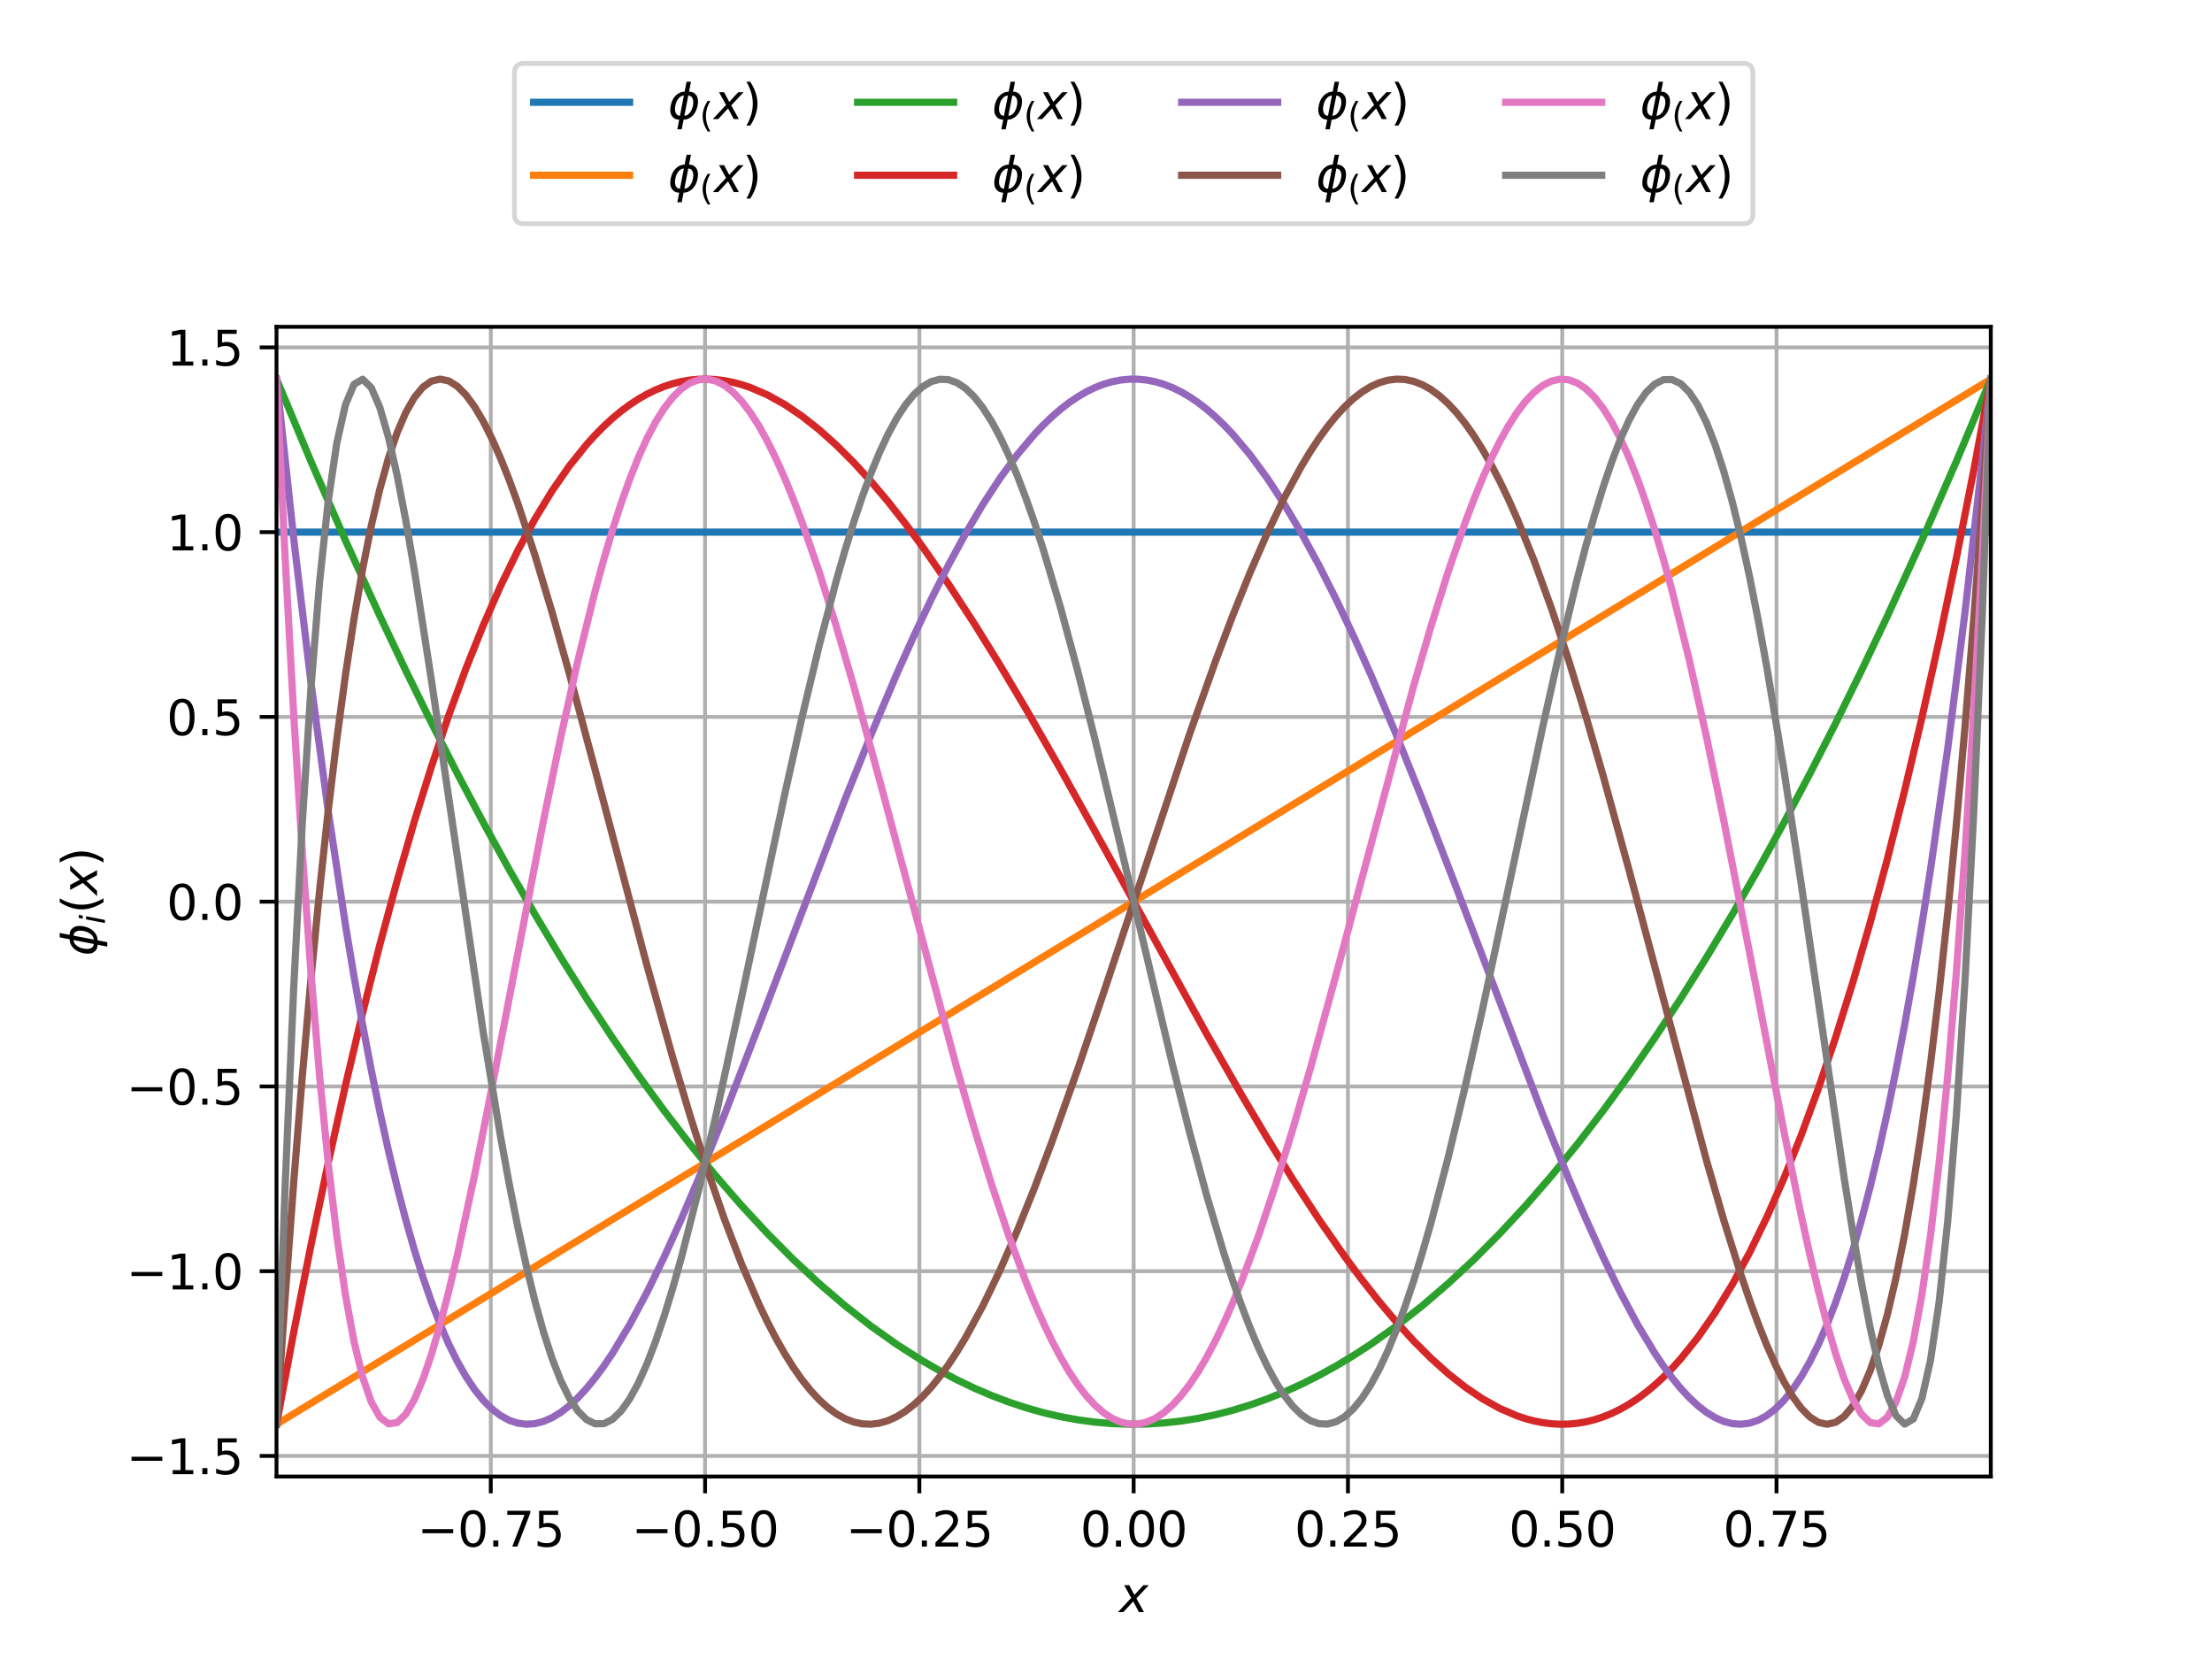 <?xml version="1.0" encoding="utf-8" standalone="no"?>
<!DOCTYPE svg PUBLIC "-//W3C//DTD SVG 1.1//EN"
  "http://www.w3.org/Graphics/SVG/1.1/DTD/svg11.dtd">
<svg xmlns:xlink="http://www.w3.org/1999/xlink" width="460.8pt" height="345.6pt" viewBox="0 0 460.8 345.6" xmlns="http://www.w3.org/2000/svg" version="1.1">
 <defs>
  <style type="text/css">*{stroke-linejoin: round; stroke-linecap: butt}</style>
 </defs>
 <g id="figure_1">
  <g id="patch_1">
   <path d="M 0 345.6 
L 460.8 345.6 
L 460.8 0 
L 0 0 
z
" style="fill: #ffffff"/>
  </g>
  <g id="axes_1">
   <g id="patch_2">
    <path d="M 57.6 307.584 
L 414.72 307.584 
L 414.72 68.083 
L 57.6 68.083 
z
" style="fill: #ffffff"/>
   </g>
   <g id="matplotlib.axis_1">
    <g id="xtick_1">
     <g id="line2d_1">
      <path d="M 102.239 307.584 
L 102.239 68.083 
" clip-path="url(#pa8d652ce10)" style="fill: none; stroke: #b0b0b0; stroke-width: 0.8; stroke-linecap: square"/>
     </g>
     <g id="line2d_2">
      <defs>
       <path id="mca5750b601" d="M 0 0 
L 0 3.5 
" style="stroke: #000000; stroke-width: 0.8"/>
      </defs>
      <g>
       <use xlink:href="#mca5750b601" x="102.239" y="307.584" style="stroke: #000000; stroke-width: 0.8"/>
      </g>
     </g>
     <g id="text_1">
      <!-- −0.75 -->
      <g transform="translate(86.917 322.182) scale(0.1 -0.1)">
       <defs>
        <path id="DejaVuSans-2212" d="M 678 2272 
L 4684 2272 
L 4684 1741 
L 678 1741 
L 678 2272 
z
" transform="scale(0.016)"/>
        <path id="DejaVuSans-30" d="M 2034 4250 
Q 1547 4250 1301 3770 
Q 1056 3291 1056 2328 
Q 1056 1369 1301 889 
Q 1547 409 2034 409 
Q 2525 409 2770 889 
Q 3016 1369 3016 2328 
Q 3016 3291 2770 3770 
Q 2525 4250 2034 4250 
z
M 2034 4750 
Q 2819 4750 3233 4129 
Q 3647 3509 3647 2328 
Q 3647 1150 3233 529 
Q 2819 -91 2034 -91 
Q 1250 -91 836 529 
Q 422 1150 422 2328 
Q 422 3509 836 4129 
Q 1250 4750 2034 4750 
z
" transform="scale(0.016)"/>
        <path id="DejaVuSans-2e" d="M 684 794 
L 1344 794 
L 1344 0 
L 684 0 
L 684 794 
z
" transform="scale(0.016)"/>
        <path id="DejaVuSans-37" d="M 525 4666 
L 3525 4666 
L 3525 4397 
L 1831 0 
L 1172 0 
L 2766 4134 
L 525 4134 
L 525 4666 
z
" transform="scale(0.016)"/>
        <path id="DejaVuSans-35" d="M 691 4666 
L 3169 4666 
L 3169 4134 
L 1269 4134 
L 1269 2991 
Q 1406 3038 1543 3061 
Q 1681 3084 1819 3084 
Q 2600 3084 3056 2656 
Q 3513 2228 3513 1497 
Q 3513 744 3044 326 
Q 2575 -91 1722 -91 
Q 1428 -91 1123 -41 
Q 819 9 494 109 
L 494 744 
Q 775 591 1075 516 
Q 1375 441 1709 441 
Q 2250 441 2565 725 
Q 2881 1009 2881 1497 
Q 2881 1984 2565 2268 
Q 2250 2553 1709 2553 
Q 1456 2553 1204 2497 
Q 953 2441 691 2322 
L 691 4666 
z
" transform="scale(0.016)"/>
       </defs>
       <use xlink:href="#DejaVuSans-2212"/>
       <use xlink:href="#DejaVuSans-30" transform="translate(83.789 0)"/>
       <use xlink:href="#DejaVuSans-2e" transform="translate(147.412 0)"/>
       <use xlink:href="#DejaVuSans-37" transform="translate(179.199 0)"/>
       <use xlink:href="#DejaVuSans-35" transform="translate(242.822 0)"/>
      </g>
     </g>
    </g>
    <g id="xtick_2">
     <g id="line2d_3">
      <path d="M 146.88 307.584 
L 146.88 68.083 
" clip-path="url(#pa8d652ce10)" style="fill: none; stroke: #b0b0b0; stroke-width: 0.8; stroke-linecap: square"/>
     </g>
     <g id="line2d_4">
      <g>
       <use xlink:href="#mca5750b601" x="146.88" y="307.584" style="stroke: #000000; stroke-width: 0.8"/>
      </g>
     </g>
     <g id="text_2">
      <!-- −0.50 -->
      <g transform="translate(131.557 322.182) scale(0.1 -0.1)">
       <use xlink:href="#DejaVuSans-2212"/>
       <use xlink:href="#DejaVuSans-30" transform="translate(83.789 0)"/>
       <use xlink:href="#DejaVuSans-2e" transform="translate(147.412 0)"/>
       <use xlink:href="#DejaVuSans-35" transform="translate(179.199 0)"/>
       <use xlink:href="#DejaVuSans-30" transform="translate(242.822 0)"/>
      </g>
     </g>
    </g>
    <g id="xtick_3">
     <g id="line2d_5">
      <path d="M 191.52 307.584 
L 191.52 68.083 
" clip-path="url(#pa8d652ce10)" style="fill: none; stroke: #b0b0b0; stroke-width: 0.8; stroke-linecap: square"/>
     </g>
     <g id="line2d_6">
      <g>
       <use xlink:href="#mca5750b601" x="191.52" y="307.584" style="stroke: #000000; stroke-width: 0.8"/>
      </g>
     </g>
     <g id="text_3">
      <!-- −0.25 -->
      <g transform="translate(176.197 322.182) scale(0.1 -0.1)">
       <defs>
        <path id="DejaVuSans-32" d="M 1228 531 
L 3431 531 
L 3431 0 
L 469 0 
L 469 531 
Q 828 903 1448 1529 
Q 2069 2156 2228 2338 
Q 2531 2678 2651 2914 
Q 2772 3150 2772 3378 
Q 2772 3750 2511 3984 
Q 2250 4219 1831 4219 
Q 1534 4219 1204 4116 
Q 875 4013 500 3803 
L 500 4441 
Q 881 4594 1212 4672 
Q 1544 4750 1819 4750 
Q 2544 4750 2975 4387 
Q 3406 4025 3406 3419 
Q 3406 3131 3298 2873 
Q 3191 2616 2906 2266 
Q 2828 2175 2409 1742 
Q 1991 1309 1228 531 
z
" transform="scale(0.016)"/>
       </defs>
       <use xlink:href="#DejaVuSans-2212"/>
       <use xlink:href="#DejaVuSans-30" transform="translate(83.789 0)"/>
       <use xlink:href="#DejaVuSans-2e" transform="translate(147.412 0)"/>
       <use xlink:href="#DejaVuSans-32" transform="translate(179.199 0)"/>
       <use xlink:href="#DejaVuSans-35" transform="translate(242.822 0)"/>
      </g>
     </g>
    </g>
    <g id="xtick_4">
     <g id="line2d_7">
      <path d="M 236.16 307.584 
L 236.16 68.083 
" clip-path="url(#pa8d652ce10)" style="fill: none; stroke: #b0b0b0; stroke-width: 0.8; stroke-linecap: square"/>
     </g>
     <g id="line2d_8">
      <g>
       <use xlink:href="#mca5750b601" x="236.16" y="307.584" style="stroke: #000000; stroke-width: 0.8"/>
      </g>
     </g>
     <g id="text_4">
      <!-- 0.00 -->
      <g transform="translate(225.027 322.182) scale(0.1 -0.1)">
       <use xlink:href="#DejaVuSans-30"/>
       <use xlink:href="#DejaVuSans-2e" transform="translate(63.623 0)"/>
       <use xlink:href="#DejaVuSans-30" transform="translate(95.41 0)"/>
       <use xlink:href="#DejaVuSans-30" transform="translate(159.033 0)"/>
      </g>
     </g>
    </g>
    <g id="xtick_5">
     <g id="line2d_9">
      <path d="M 280.8 307.584 
L 280.8 68.083 
" clip-path="url(#pa8d652ce10)" style="fill: none; stroke: #b0b0b0; stroke-width: 0.8; stroke-linecap: square"/>
     </g>
     <g id="line2d_10">
      <g>
       <use xlink:href="#mca5750b601" x="280.8" y="307.584" style="stroke: #000000; stroke-width: 0.8"/>
      </g>
     </g>
     <g id="text_5">
      <!-- 0.25 -->
      <g transform="translate(269.667 322.182) scale(0.1 -0.1)">
       <use xlink:href="#DejaVuSans-30"/>
       <use xlink:href="#DejaVuSans-2e" transform="translate(63.623 0)"/>
       <use xlink:href="#DejaVuSans-32" transform="translate(95.41 0)"/>
       <use xlink:href="#DejaVuSans-35" transform="translate(159.033 0)"/>
      </g>
     </g>
    </g>
    <g id="xtick_6">
     <g id="line2d_11">
      <path d="M 325.44 307.584 
L 325.44 68.083 
" clip-path="url(#pa8d652ce10)" style="fill: none; stroke: #b0b0b0; stroke-width: 0.8; stroke-linecap: square"/>
     </g>
     <g id="line2d_12">
      <g>
       <use xlink:href="#mca5750b601" x="325.44" y="307.584" style="stroke: #000000; stroke-width: 0.8"/>
      </g>
     </g>
     <g id="text_6">
      <!-- 0.50 -->
      <g transform="translate(314.308 322.182) scale(0.1 -0.1)">
       <use xlink:href="#DejaVuSans-30"/>
       <use xlink:href="#DejaVuSans-2e" transform="translate(63.623 0)"/>
       <use xlink:href="#DejaVuSans-35" transform="translate(95.41 0)"/>
       <use xlink:href="#DejaVuSans-30" transform="translate(159.033 0)"/>
      </g>
     </g>
    </g>
    <g id="xtick_7">
     <g id="line2d_13">
      <path d="M 370.081 307.584 
L 370.081 68.083 
" clip-path="url(#pa8d652ce10)" style="fill: none; stroke: #b0b0b0; stroke-width: 0.8; stroke-linecap: square"/>
     </g>
     <g id="line2d_14">
      <g>
       <use xlink:href="#mca5750b601" x="370.081" y="307.584" style="stroke: #000000; stroke-width: 0.8"/>
      </g>
     </g>
     <g id="text_7">
      <!-- 0.75 -->
      <g transform="translate(358.948 322.182) scale(0.1 -0.1)">
       <use xlink:href="#DejaVuSans-30"/>
       <use xlink:href="#DejaVuSans-2e" transform="translate(63.623 0)"/>
       <use xlink:href="#DejaVuSans-37" transform="translate(95.41 0)"/>
       <use xlink:href="#DejaVuSans-35" transform="translate(159.033 0)"/>
      </g>
     </g>
    </g>
    <g id="text_8">
     <!-- $x$ -->
     <g transform="translate(233.16 335.861) scale(0.1 -0.1)">
      <defs>
       <path id="DejaVuSans-Oblique-78" d="M 3841 3500 
L 2234 1784 
L 3219 0 
L 2559 0 
L 1819 1388 
L 531 0 
L -166 0 
L 1556 1844 
L 641 3500 
L 1300 3500 
L 1972 2234 
L 3144 3500 
L 3841 3500 
z
" transform="scale(0.016)"/>
      </defs>
      <use xlink:href="#DejaVuSans-Oblique-78" transform="translate(0 0.312)"/>
     </g>
    </g>
   </g>
   <g id="matplotlib.axis_2">
    <g id="ytick_1">
     <g id="line2d_15">
      <path d="M 57.6 303.301 
L 414.72 303.301 
" clip-path="url(#pa8d652ce10)" style="fill: none; stroke: #b0b0b0; stroke-width: 0.8; stroke-linecap: square"/>
     </g>
     <g id="line2d_16">
      <defs>
       <path id="m528506762f" d="M 0 0 
L -3.5 0 
" style="stroke: #000000; stroke-width: 0.8"/>
      </defs>
      <g>
       <use xlink:href="#m528506762f" x="57.6" y="303.301" style="stroke: #000000; stroke-width: 0.8"/>
      </g>
     </g>
     <g id="text_9">
      <!-- −1.5 -->
      <g transform="translate(26.317 307.101) scale(0.1 -0.1)">
       <defs>
        <path id="DejaVuSans-31" d="M 794 531 
L 1825 531 
L 1825 4091 
L 703 3866 
L 703 4441 
L 1819 4666 
L 2450 4666 
L 2450 531 
L 3481 531 
L 3481 0 
L 794 0 
L 794 531 
z
" transform="scale(0.016)"/>
       </defs>
       <use xlink:href="#DejaVuSans-2212"/>
       <use xlink:href="#DejaVuSans-31" transform="translate(83.789 0)"/>
       <use xlink:href="#DejaVuSans-2e" transform="translate(147.412 0)"/>
       <use xlink:href="#DejaVuSans-35" transform="translate(179.199 0)"/>
      </g>
     </g>
    </g>
    <g id="ytick_2">
     <g id="line2d_17">
      <path d="M 57.6 264.812 
L 414.72 264.812 
" clip-path="url(#pa8d652ce10)" style="fill: none; stroke: #b0b0b0; stroke-width: 0.8; stroke-linecap: square"/>
     </g>
     <g id="line2d_18">
      <g>
       <use xlink:href="#m528506762f" x="57.6" y="264.812" style="stroke: #000000; stroke-width: 0.8"/>
      </g>
     </g>
     <g id="text_10">
      <!-- −1.0 -->
      <g transform="translate(26.317 268.611) scale(0.1 -0.1)">
       <use xlink:href="#DejaVuSans-2212"/>
       <use xlink:href="#DejaVuSans-31" transform="translate(83.789 0)"/>
       <use xlink:href="#DejaVuSans-2e" transform="translate(147.412 0)"/>
       <use xlink:href="#DejaVuSans-30" transform="translate(179.199 0)"/>
      </g>
     </g>
    </g>
    <g id="ytick_3">
     <g id="line2d_19">
      <path d="M 57.6 226.323 
L 414.72 226.323 
" clip-path="url(#pa8d652ce10)" style="fill: none; stroke: #b0b0b0; stroke-width: 0.8; stroke-linecap: square"/>
     </g>
     <g id="line2d_20">
      <g>
       <use xlink:href="#m528506762f" x="57.6" y="226.323" style="stroke: #000000; stroke-width: 0.8"/>
      </g>
     </g>
     <g id="text_11">
      <!-- −0.5 -->
      <g transform="translate(26.317 230.122) scale(0.1 -0.1)">
       <use xlink:href="#DejaVuSans-2212"/>
       <use xlink:href="#DejaVuSans-30" transform="translate(83.789 0)"/>
       <use xlink:href="#DejaVuSans-2e" transform="translate(147.412 0)"/>
       <use xlink:href="#DejaVuSans-35" transform="translate(179.199 0)"/>
      </g>
     </g>
    </g>
    <g id="ytick_4">
     <g id="line2d_21">
      <path d="M 57.6 187.834 
L 414.72 187.834 
" clip-path="url(#pa8d652ce10)" style="fill: none; stroke: #b0b0b0; stroke-width: 0.8; stroke-linecap: square"/>
     </g>
     <g id="line2d_22">
      <g>
       <use xlink:href="#m528506762f" x="57.6" y="187.834" style="stroke: #000000; stroke-width: 0.8"/>
      </g>
     </g>
     <g id="text_12">
      <!-- 0.0 -->
      <g transform="translate(34.697 191.633) scale(0.1 -0.1)">
       <use xlink:href="#DejaVuSans-30"/>
       <use xlink:href="#DejaVuSans-2e" transform="translate(63.623 0)"/>
       <use xlink:href="#DejaVuSans-30" transform="translate(95.41 0)"/>
      </g>
     </g>
    </g>
    <g id="ytick_5">
     <g id="line2d_23">
      <path d="M 57.6 149.344 
L 414.72 149.344 
" clip-path="url(#pa8d652ce10)" style="fill: none; stroke: #b0b0b0; stroke-width: 0.8; stroke-linecap: square"/>
     </g>
     <g id="line2d_24">
      <g>
       <use xlink:href="#m528506762f" x="57.6" y="149.344" style="stroke: #000000; stroke-width: 0.8"/>
      </g>
     </g>
     <g id="text_13">
      <!-- 0.5 -->
      <g transform="translate(34.697 153.144) scale(0.1 -0.1)">
       <use xlink:href="#DejaVuSans-30"/>
       <use xlink:href="#DejaVuSans-2e" transform="translate(63.623 0)"/>
       <use xlink:href="#DejaVuSans-35" transform="translate(95.41 0)"/>
      </g>
     </g>
    </g>
    <g id="ytick_6">
     <g id="line2d_25">
      <path d="M 57.6 110.855 
L 414.72 110.855 
" clip-path="url(#pa8d652ce10)" style="fill: none; stroke: #b0b0b0; stroke-width: 0.8; stroke-linecap: square"/>
     </g>
     <g id="line2d_26">
      <g>
       <use xlink:href="#m528506762f" x="57.6" y="110.855" style="stroke: #000000; stroke-width: 0.8"/>
      </g>
     </g>
     <g id="text_14">
      <!-- 1.0 -->
      <g transform="translate(34.697 114.654) scale(0.1 -0.1)">
       <use xlink:href="#DejaVuSans-31"/>
       <use xlink:href="#DejaVuSans-2e" transform="translate(63.623 0)"/>
       <use xlink:href="#DejaVuSans-30" transform="translate(95.41 0)"/>
      </g>
     </g>
    </g>
    <g id="ytick_7">
     <g id="line2d_27">
      <path d="M 57.6 72.366 
L 414.72 72.366 
" clip-path="url(#pa8d652ce10)" style="fill: none; stroke: #b0b0b0; stroke-width: 0.8; stroke-linecap: square"/>
     </g>
     <g id="line2d_28">
      <g>
       <use xlink:href="#m528506762f" x="57.6" y="72.366" style="stroke: #000000; stroke-width: 0.8"/>
      </g>
     </g>
     <g id="text_15">
      <!-- 1.5 -->
      <g transform="translate(34.697 76.165) scale(0.1 -0.1)">
       <use xlink:href="#DejaVuSans-31"/>
       <use xlink:href="#DejaVuSans-2e" transform="translate(63.623 0)"/>
       <use xlink:href="#DejaVuSans-35" transform="translate(95.41 0)"/>
      </g>
     </g>
    </g>
    <g id="text_16">
     <!-- $\phi_i(x)$ -->
     <g transform="translate(20.217 199.134) rotate(-90) scale(0.1 -0.1)">
      <defs>
       <path id="DejaVuSans-Oblique-3d5" d="M 2991 4863 
L 2738 3572 
Q 3363 3572 3684 3094 
Q 4016 2606 3850 1747 
Q 3681 888 3159 400 
Q 2653 -78 2028 -78 
L 1784 -1331 
L 1213 -1331 
L 1456 -78 
Q 834 -78 509 400 
Q 178 888 347 1747 
Q 513 2606 1034 3094 
Q 1544 3572 2166 3572 
L 2419 4863 
L 2991 4863 
z
M 2128 434 
Q 2481 434 2784 756 
Q 3116 1116 3244 1747 
Q 3369 2372 3169 2738 
Q 2991 3059 2638 3059 
L 2128 434 
z
M 1556 434 
L 2066 3059 
Q 1716 3059 1413 2738 
Q 1072 2372 953 1747 
Q 834 1116 1028 756 
Q 1203 434 1556 434 
z
" transform="scale(0.016)"/>
       <path id="DejaVuSans-Oblique-69" d="M 1172 4863 
L 1747 4863 
L 1606 4134 
L 1031 4134 
L 1172 4863 
z
M 909 3500 
L 1484 3500 
L 800 0 
L 225 0 
L 909 3500 
z
" transform="scale(0.016)"/>
       <path id="DejaVuSans-28" d="M 1984 4856 
Q 1566 4138 1362 3434 
Q 1159 2731 1159 2009 
Q 1159 1288 1364 580 
Q 1569 -128 1984 -844 
L 1484 -844 
Q 1016 -109 783 600 
Q 550 1309 550 2009 
Q 550 2706 781 3412 
Q 1013 4119 1484 4856 
L 1984 4856 
z
" transform="scale(0.016)"/>
       <path id="DejaVuSans-29" d="M 513 4856 
L 1013 4856 
Q 1481 4119 1714 3412 
Q 1947 2706 1947 2009 
Q 1947 1309 1714 600 
Q 1481 -109 1013 -844 
L 513 -844 
Q 928 -128 1133 580 
Q 1338 1288 1338 2009 
Q 1338 2731 1133 3434 
Q 928 4138 513 4856 
z
" transform="scale(0.016)"/>
      </defs>
      <use xlink:href="#DejaVuSans-Oblique-3d5" transform="translate(0 0.016)"/>
      <use xlink:href="#DejaVuSans-Oblique-69" transform="translate(65.967 -16.391) scale(0.7)"/>
      <use xlink:href="#DejaVuSans-28" transform="translate(88.149 0.016)"/>
      <use xlink:href="#DejaVuSans-Oblique-78" transform="translate(127.163 0.016)"/>
      <use xlink:href="#DejaVuSans-29" transform="translate(186.343 0.016)"/>
     </g>
    </g>
   </g>
   <g id="line2d_29">
    <path d="M 57.6 110.855 
L 414.72 110.855 
L 414.72 110.855 
" clip-path="url(#pa8d652ce10)" style="fill: none; stroke: #1f77b4; stroke-width: 1.5; stroke-linecap: square"/>
   </g>
   <g id="line2d_30">
    <path d="M 57.6 296.697 
L 414.72 78.97 
L 414.72 78.97 
" clip-path="url(#pa8d652ce10)" style="fill: none; stroke: #ff7f0e; stroke-width: 1.5; stroke-linecap: square"/>
   </g>
   <g id="line2d_31">
    <path d="M 57.6 78.972 
L 64.778 96.125 
L 71.957 112.575 
L 79.135 128.322 
L 84.519 139.67 
L 89.902 150.622 
L 95.286 161.178 
L 100.67 171.338 
L 106.053 181.102 
L 111.437 190.471 
L 116.821 199.444 
L 122.205 208.021 
L 127.588 216.202 
L 132.972 223.987 
L 138.356 231.376 
L 143.739 238.369 
L 149.123 244.967 
L 154.507 251.169 
L 159.891 256.975 
L 165.274 262.385 
L 170.658 267.399 
L 176.042 272.017 
L 181.426 276.24 
L 186.809 280.066 
L 192.193 283.497 
L 195.782 285.564 
L 199.371 287.455 
L 202.96 289.171 
L 206.55 290.71 
L 210.139 292.074 
L 213.728 293.261 
L 217.317 294.273 
L 220.906 295.109 
L 224.495 295.768 
L 228.084 296.252 
L 231.674 296.56 
L 235.263 296.692 
L 238.852 296.648 
L 242.441 296.428 
L 246.03 296.032 
L 249.619 295.461 
L 253.208 294.713 
L 256.798 293.789 
L 260.387 292.69 
L 263.976 291.414 
L 267.565 289.963 
L 271.154 288.335 
L 274.743 286.532 
L 278.332 284.553 
L 281.922 282.397 
L 285.511 280.066 
L 290.894 276.24 
L 296.278 272.017 
L 301.662 267.399 
L 307.046 262.385 
L 312.429 256.975 
L 317.813 251.169 
L 323.197 244.967 
L 328.581 238.369 
L 333.964 231.376 
L 339.348 223.987 
L 344.732 216.202 
L 350.115 208.021 
L 355.499 199.444 
L 360.883 190.471 
L 366.267 181.102 
L 371.65 171.338 
L 377.034 161.178 
L 382.418 150.622 
L 387.801 139.67 
L 393.185 128.322 
L 400.363 112.575 
L 407.542 96.125 
L 414.72 78.972 
L 414.72 78.972 
" clip-path="url(#pa8d652ce10)" style="fill: none; stroke: #2ca02c; stroke-width: 1.5; stroke-linecap: square"/>
   </g>
   <g id="line2d_32">
    <path d="M 57.6 296.693 
L 61.189 277.523 
L 64.778 259.388 
L 68.367 242.267 
L 71.957 226.137 
L 75.546 210.978 
L 79.135 196.768 
L 82.724 183.487 
L 86.313 171.113 
L 89.902 159.624 
L 93.491 149 
L 97.081 139.22 
L 100.67 130.262 
L 104.259 122.105 
L 107.848 114.728 
L 111.437 108.109 
L 115.026 102.228 
L 118.615 97.062 
L 122.205 92.592 
L 123.999 90.611 
L 125.794 88.795 
L 127.588 87.143 
L 129.383 85.651 
L 131.177 84.317 
L 132.972 83.138 
L 134.767 82.111 
L 136.561 81.235 
L 138.356 80.505 
L 140.15 79.921 
L 141.945 79.478 
L 143.739 79.174 
L 145.534 79.007 
L 147.329 78.974 
L 149.123 79.072 
L 150.918 79.299 
L 152.712 79.651 
L 154.507 80.127 
L 156.302 80.724 
L 159.891 82.269 
L 163.48 84.265 
L 167.069 86.691 
L 170.658 89.525 
L 174.247 92.746 
L 177.836 96.333 
L 181.426 100.265 
L 185.015 104.521 
L 188.604 109.079 
L 192.193 113.918 
L 197.577 121.657 
L 202.96 129.91 
L 208.344 138.604 
L 213.728 147.668 
L 220.906 160.205 
L 229.879 176.364 
L 251.414 215.462 
L 258.592 227.999 
L 263.976 237.063 
L 269.36 245.758 
L 274.743 254.01 
L 280.127 261.75 
L 283.716 266.589 
L 287.305 271.147 
L 290.894 275.402 
L 294.484 279.334 
L 298.073 282.921 
L 301.662 286.143 
L 305.251 288.977 
L 308.84 291.402 
L 312.429 293.398 
L 316.018 294.943 
L 317.813 295.54 
L 319.608 296.016 
L 321.402 296.369 
L 323.197 296.595 
L 324.991 296.693 
L 326.786 296.66 
L 328.581 296.493 
L 330.375 296.19 
L 332.17 295.747 
L 333.964 295.162 
L 335.759 294.432 
L 337.553 293.556 
L 339.348 292.529 
L 341.143 291.35 
L 342.937 290.016 
L 344.732 288.524 
L 346.526 286.872 
L 348.321 285.057 
L 350.115 283.075 
L 353.705 278.605 
L 357.294 273.44 
L 360.883 267.558 
L 364.472 260.939 
L 368.061 253.562 
L 371.65 245.405 
L 375.239 236.447 
L 378.829 226.667 
L 382.418 216.043 
L 386.007 204.555 
L 389.596 192.18 
L 393.185 178.899 
L 396.774 164.69 
L 400.363 149.53 
L 403.953 133.401 
L 407.542 116.279 
L 411.131 98.144 
L 414.72 78.974 
L 414.72 78.974 
" clip-path="url(#pa8d652ce10)" style="fill: none; stroke: #d62728; stroke-width: 1.5; stroke-linecap: square"/>
   </g>
   <g id="line2d_33">
    <path d="M 57.6 78.978 
L 61.189 112.258 
L 64.778 142.186 
L 68.367 168.928 
L 71.957 192.645 
L 73.751 203.419 
L 75.546 213.495 
L 77.34 222.893 
L 79.135 231.632 
L 80.929 239.73 
L 82.724 247.207 
L 84.519 254.08 
L 86.313 260.367 
L 88.108 266.087 
L 89.902 271.258 
L 91.697 275.896 
L 93.491 280.019 
L 95.286 283.644 
L 97.081 286.788 
L 98.875 289.467 
L 100.67 291.699 
L 102.464 293.498 
L 104.259 294.882 
L 106.053 295.865 
L 107.848 296.464 
L 109.643 296.694 
L 111.437 296.57 
L 113.232 296.107 
L 115.026 295.319 
L 116.821 294.221 
L 118.615 292.828 
L 120.41 291.153 
L 122.205 289.211 
L 123.999 287.015 
L 125.794 284.578 
L 127.588 281.913 
L 131.177 275.954 
L 134.767 269.239 
L 138.356 261.866 
L 141.945 253.93 
L 145.534 245.521 
L 150.918 232.215 
L 158.096 213.612 
L 176.042 166.501 
L 181.426 153.113 
L 186.809 140.414 
L 190.398 132.414 
L 193.988 124.84 
L 197.577 117.734 
L 201.166 111.135 
L 204.755 105.076 
L 208.344 99.591 
L 211.933 94.707 
L 215.522 90.448 
L 217.317 88.56 
L 219.112 86.836 
L 220.906 85.279 
L 222.701 83.89 
L 224.495 82.67 
L 226.29 81.622 
L 228.084 80.747 
L 229.879 80.046 
L 231.674 79.519 
L 233.468 79.167 
L 235.263 78.992 
L 237.057 78.992 
L 238.852 79.167 
L 240.646 79.519 
L 242.441 80.046 
L 244.236 80.747 
L 246.03 81.622 
L 247.825 82.67 
L 249.619 83.89 
L 251.414 85.279 
L 253.208 86.836 
L 255.003 88.56 
L 256.798 90.448 
L 260.387 94.707 
L 263.976 99.591 
L 267.565 105.076 
L 271.154 111.135 
L 274.743 117.734 
L 278.332 124.84 
L 281.922 132.414 
L 285.511 140.414 
L 290.894 153.113 
L 296.278 166.501 
L 303.456 185.103 
L 321.402 232.215 
L 326.786 245.521 
L 330.375 253.93 
L 333.964 261.866 
L 337.553 269.239 
L 341.143 275.954 
L 344.732 281.913 
L 346.526 284.578 
L 348.321 287.015 
L 350.115 289.211 
L 351.91 291.153 
L 353.705 292.828 
L 355.499 294.221 
L 357.294 295.319 
L 359.088 296.107 
L 360.883 296.57 
L 362.677 296.694 
L 364.472 296.464 
L 366.267 295.865 
L 368.061 294.882 
L 369.856 293.498 
L 371.65 291.699 
L 373.445 289.467 
L 375.239 286.788 
L 377.034 283.644 
L 378.829 280.019 
L 380.623 275.896 
L 382.418 271.258 
L 384.212 266.087 
L 386.007 260.367 
L 387.801 254.08 
L 389.596 247.207 
L 391.391 239.73 
L 393.185 231.632 
L 394.98 222.893 
L 396.774 213.495 
L 398.569 203.419 
L 400.363 192.645 
L 402.158 181.155 
L 405.747 155.945 
L 409.336 127.63 
L 412.925 96.047 
L 414.72 78.978 
L 414.72 78.978 
" clip-path="url(#pa8d652ce10)" style="fill: none; stroke: #9467bd; stroke-width: 1.5; stroke-linecap: square"/>
   </g>
   <g id="line2d_34">
    <path d="M 57.6 296.684 
L 59.395 270.417 
L 61.189 246.257 
L 62.984 224.115 
L 64.778 203.904 
L 66.573 185.537 
L 68.367 168.931 
L 70.162 154.006 
L 71.957 140.681 
L 73.751 128.88 
L 75.546 118.525 
L 77.34 109.545 
L 79.135 101.868 
L 80.929 95.423 
L 82.724 90.143 
L 84.519 85.962 
L 86.313 82.815 
L 88.108 80.641 
L 89.902 79.379 
L 91.697 78.97 
L 93.491 79.356 
L 95.286 80.484 
L 97.081 82.298 
L 98.875 84.747 
L 100.67 87.782 
L 102.464 91.352 
L 104.259 95.412 
L 106.053 99.915 
L 107.848 104.818 
L 111.437 115.656 
L 115.026 127.606 
L 118.615 140.372 
L 123.999 160.458 
L 134.767 201.106 
L 140.15 220.332 
L 143.739 232.369 
L 147.329 243.628 
L 150.918 253.995 
L 154.507 263.375 
L 158.096 271.689 
L 159.891 275.425 
L 161.685 278.872 
L 163.48 282.024 
L 165.274 284.877 
L 167.069 287.425 
L 168.864 289.667 
L 170.658 291.601 
L 172.453 293.224 
L 174.247 294.536 
L 176.042 295.537 
L 177.836 296.228 
L 179.631 296.611 
L 181.426 296.688 
L 183.22 296.462 
L 185.015 295.937 
L 186.809 295.116 
L 188.604 294.005 
L 190.398 292.609 
L 192.193 290.934 
L 193.988 288.987 
L 195.782 286.774 
L 197.577 284.304 
L 199.371 281.585 
L 201.166 278.624 
L 204.755 272.015 
L 208.344 264.556 
L 211.933 256.328 
L 215.522 247.419 
L 219.112 237.922 
L 224.495 222.787 
L 229.879 206.886 
L 247.825 152.88 
L 253.208 137.745 
L 256.798 128.248 
L 260.387 119.339 
L 263.976 111.111 
L 267.565 103.652 
L 271.154 97.043 
L 272.949 94.083 
L 274.743 91.363 
L 276.538 88.893 
L 278.332 86.68 
L 280.127 84.733 
L 281.922 83.058 
L 283.716 81.662 
L 285.511 80.551 
L 287.305 79.73 
L 289.1 79.205 
L 290.894 78.979 
L 292.689 79.056 
L 294.484 79.439 
L 296.278 80.13 
L 298.073 81.132 
L 299.867 82.444 
L 301.662 84.067 
L 303.456 86 
L 305.251 88.242 
L 307.046 90.791 
L 308.84 93.643 
L 310.635 96.795 
L 312.429 100.242 
L 314.224 103.979 
L 316.018 107.998 
L 319.608 116.854 
L 323.197 126.738 
L 326.786 137.564 
L 330.375 149.227 
L 333.964 161.606 
L 339.348 181.207 
L 355.499 241.763 
L 359.088 254.156 
L 362.677 265.589 
L 364.472 270.849 
L 366.267 275.752 
L 368.061 280.256 
L 369.856 284.315 
L 371.65 287.886 
L 373.445 290.92 
L 375.239 293.369 
L 377.034 295.184 
L 378.829 296.311 
L 380.623 296.698 
L 382.418 296.288 
L 384.212 295.026 
L 386.007 292.852 
L 387.801 289.706 
L 389.596 285.524 
L 391.391 280.244 
L 393.185 273.8 
L 394.98 266.122 
L 396.774 257.142 
L 398.569 246.788 
L 400.363 234.986 
L 402.158 221.661 
L 403.953 206.736 
L 405.747 190.13 
L 407.542 171.764 
L 409.336 151.552 
L 411.131 129.41 
L 412.925 105.25 
L 414.72 78.983 
L 414.72 78.983 
" clip-path="url(#pa8d652ce10)" style="fill: none; stroke: #8c564b; stroke-width: 1.5; stroke-linecap: square"/>
   </g>
   <g id="line2d_35">
    <path d="M 57.6 78.989 
L 59.395 116.114 
L 61.189 148.912 
L 62.984 177.662 
L 64.778 202.634 
L 66.573 224.085 
L 68.367 242.264 
L 70.162 257.407 
L 71.957 269.744 
L 73.751 279.491 
L 75.546 286.857 
L 77.34 292.04 
L 79.135 295.231 
L 80.929 296.61 
L 82.724 296.35 
L 84.519 294.615 
L 86.313 291.561 
L 88.108 287.335 
L 89.902 282.078 
L 91.697 275.922 
L 93.491 268.993 
L 95.286 261.409 
L 98.875 244.714 
L 102.464 226.648 
L 113.232 170.878 
L 116.821 153.532 
L 120.41 137.487 
L 123.999 123.044 
L 125.794 116.498 
L 127.588 110.435 
L 129.383 104.874 
L 131.177 99.833 
L 132.972 95.323 
L 134.767 91.355 
L 136.561 87.936 
L 138.356 85.069 
L 140.15 82.757 
L 141.945 80.997 
L 143.739 79.786 
L 145.534 79.119 
L 147.329 78.986 
L 149.123 79.378 
L 150.918 80.284 
L 152.712 81.688 
L 154.507 83.577 
L 156.302 85.932 
L 158.096 88.735 
L 159.891 91.968 
L 161.685 95.609 
L 163.48 99.636 
L 165.274 104.027 
L 167.069 108.758 
L 170.658 119.143 
L 174.247 130.588 
L 177.836 142.884 
L 183.22 162.46 
L 199.371 222.668 
L 202.96 235.058 
L 206.55 246.691 
L 210.139 257.407 
L 213.728 267.059 
L 215.522 271.446 
L 217.317 275.519 
L 219.112 279.266 
L 220.906 282.674 
L 222.701 285.732 
L 224.495 288.43 
L 226.29 290.759 
L 228.084 292.711 
L 229.879 294.281 
L 231.674 295.463 
L 233.468 296.253 
L 235.263 296.648 
L 237.057 296.648 
L 238.852 296.253 
L 240.646 295.463 
L 242.441 294.281 
L 244.236 292.711 
L 246.03 290.759 
L 247.825 288.43 
L 249.619 285.732 
L 251.414 282.674 
L 253.208 279.266 
L 255.003 275.519 
L 256.798 271.446 
L 258.592 267.059 
L 262.181 257.407 
L 265.77 246.691 
L 269.36 235.058 
L 272.949 222.668 
L 278.332 203.047 
L 294.484 142.884 
L 298.073 130.588 
L 301.662 119.143 
L 305.251 108.758 
L 307.046 104.027 
L 308.84 99.636 
L 310.635 95.609 
L 312.429 91.968 
L 314.224 88.735 
L 316.018 85.932 
L 317.813 83.577 
L 319.608 81.688 
L 321.402 80.284 
L 323.197 79.378 
L 324.991 78.986 
L 326.786 79.119 
L 328.581 79.786 
L 330.375 80.997 
L 332.17 82.757 
L 333.964 85.069 
L 335.759 87.936 
L 337.553 91.355 
L 339.348 95.323 
L 341.143 99.833 
L 342.937 104.874 
L 344.732 110.435 
L 346.526 116.498 
L 348.321 123.044 
L 351.91 137.487 
L 355.499 153.532 
L 359.088 170.878 
L 364.472 198.511 
L 371.65 235.806 
L 375.239 253.281 
L 377.034 261.409 
L 378.829 268.993 
L 380.623 275.922 
L 382.418 282.078 
L 384.212 287.335 
L 386.007 291.561 
L 387.801 294.615 
L 389.596 296.35 
L 391.391 296.61 
L 393.185 295.231 
L 394.98 292.04 
L 396.774 286.857 
L 398.569 279.491 
L 400.363 269.744 
L 402.158 257.407 
L 403.953 242.264 
L 405.747 224.085 
L 407.542 202.634 
L 409.336 177.662 
L 411.131 148.912 
L 412.925 116.114 
L 414.72 78.989 
L 414.72 78.989 
" clip-path="url(#pa8d652ce10)" style="fill: none; stroke: #e377c2; stroke-width: 1.5; stroke-linecap: square"/>
   </g>
   <g id="line2d_36">
    <path d="M 57.6 296.671 
L 59.395 247.246 
L 61.189 205.688 
L 62.984 171.282 
L 64.778 143.354 
L 66.573 121.272 
L 68.367 104.441 
L 70.162 92.303 
L 71.957 84.337 
L 73.751 80.055 
L 75.546 79 
L 77.34 80.75 
L 79.135 84.91 
L 80.929 91.116 
L 82.724 99.029 
L 84.519 108.338 
L 86.313 118.758 
L 89.902 141.899 
L 100.67 215.084 
L 104.259 236.681 
L 106.053 246.475 
L 107.848 255.503 
L 109.643 263.712 
L 111.437 271.055 
L 113.232 277.501 
L 115.026 283.025 
L 116.821 287.613 
L 118.615 291.26 
L 120.41 293.966 
L 122.205 295.742 
L 123.999 296.603 
L 125.794 296.571 
L 127.588 295.673 
L 129.383 293.942 
L 131.177 291.413 
L 132.972 288.128 
L 134.767 284.129 
L 136.561 279.464 
L 138.356 274.181 
L 140.15 268.332 
L 141.945 261.969 
L 145.534 247.917 
L 149.123 232.468 
L 154.507 207.643 
L 163.48 165.442 
L 167.069 149.436 
L 170.658 134.463 
L 174.247 120.83 
L 176.042 114.6 
L 177.836 108.803 
L 179.631 103.463 
L 181.426 98.605 
L 183.22 94.25 
L 185.015 90.417 
L 186.809 87.119 
L 188.604 84.37 
L 190.398 82.179 
L 192.193 80.552 
L 193.988 79.494 
L 195.782 79.006 
L 197.577 79.086 
L 199.371 79.729 
L 201.166 80.929 
L 202.96 82.676 
L 204.755 84.957 
L 206.55 87.76 
L 208.344 91.066 
L 210.139 94.857 
L 211.933 99.112 
L 213.728 103.809 
L 215.522 108.921 
L 217.317 114.422 
L 220.906 126.48 
L 224.495 139.737 
L 228.084 153.931 
L 233.468 176.366 
L 244.236 221.736 
L 247.825 235.93 
L 251.414 249.187 
L 255.003 261.245 
L 256.798 266.746 
L 258.592 271.859 
L 260.387 276.555 
L 262.181 280.81 
L 263.976 284.601 
L 265.77 287.907 
L 267.565 290.71 
L 269.36 292.992 
L 271.154 294.738 
L 272.949 295.938 
L 274.743 296.581 
L 276.538 296.661 
L 278.332 296.173 
L 280.127 295.115 
L 281.922 293.489 
L 283.716 291.297 
L 285.511 288.548 
L 287.305 285.251 
L 289.1 281.417 
L 290.894 277.062 
L 292.689 272.204 
L 294.484 266.865 
L 296.278 261.067 
L 298.073 254.838 
L 301.662 241.205 
L 305.251 226.232 
L 308.84 210.226 
L 314.224 185.04 
L 321.402 151.31 
L 324.991 135.328 
L 328.581 120.522 
L 330.375 113.699 
L 332.17 107.335 
L 333.964 101.486 
L 335.759 96.203 
L 337.553 91.538 
L 339.348 87.539 
L 341.143 84.254 
L 342.937 81.725 
L 344.732 79.994 
L 346.526 79.096 
L 348.321 79.064 
L 350.115 79.925 
L 351.91 81.701 
L 353.705 84.408 
L 355.499 88.054 
L 357.294 92.642 
L 359.088 98.166 
L 360.883 104.612 
L 362.677 111.956 
L 364.472 120.164 
L 366.267 129.193 
L 368.061 138.986 
L 371.65 160.583 
L 375.239 184.25 
L 384.212 245.643 
L 386.007 256.91 
L 387.801 267.329 
L 389.596 276.638 
L 391.391 284.551 
L 393.185 290.757 
L 394.98 294.917 
L 396.774 296.667 
L 398.569 295.613 
L 400.363 291.33 
L 402.158 283.364 
L 403.953 271.226 
L 405.747 254.396 
L 407.542 232.313 
L 409.336 204.386 
L 411.131 169.979 
L 412.925 128.421 
L 414.72 78.996 
L 414.72 78.996 
" clip-path="url(#pa8d652ce10)" style="fill: none; stroke: #7f7f7f; stroke-width: 1.5; stroke-linecap: square"/>
   </g>
   <g id="patch_3">
    <path d="M 57.6 307.584 
L 57.6 68.083 
" style="fill: none; stroke: #000000; stroke-width: 0.8; stroke-linejoin: miter; stroke-linecap: square"/>
   </g>
   <g id="patch_4">
    <path d="M 414.72 307.584 
L 414.72 68.083 
" style="fill: none; stroke: #000000; stroke-width: 0.8; stroke-linejoin: miter; stroke-linecap: square"/>
   </g>
   <g id="patch_5">
    <path d="M 57.6 307.584 
L 414.72 307.584 
" style="fill: none; stroke: #000000; stroke-width: 0.8; stroke-linejoin: miter; stroke-linecap: square"/>
   </g>
   <g id="patch_6">
    <path d="M 57.6 68.083 
L 414.72 68.083 
" style="fill: none; stroke: #000000; stroke-width: 0.8; stroke-linejoin: miter; stroke-linecap: square"/>
   </g>
   <g id="legend_1">
    <g id="patch_7">
     <path d="M 109.16 46.608 
L 363.16 46.608 
Q 365.16 46.608 365.16 44.608 
L 365.16 15.208 
Q 365.16 13.208 363.16 13.208 
L 109.16 13.208 
Q 107.16 13.208 107.16 15.208 
L 107.16 44.608 
Q 107.16 46.608 109.16 46.608 
z
" style="fill: #ffffff; opacity: 0.8; stroke: #cccccc; stroke-linejoin: miter"/>
    </g>
    <g id="line2d_37">
     <path d="M 111.16 21.308 
L 121.16 21.308 
L 131.16 21.308 
" style="fill: none; stroke: #1f77b4; stroke-width: 1.5; stroke-linecap: square"/>
    </g>
    <g id="text_17">
     <!-- $\phi_(x)$ -->
     <g transform="translate(139.16 24.808) scale(0.1 -0.1)">
      <use xlink:href="#DejaVuSans-Oblique-3d5" transform="translate(0 0.016)"/>
      <use xlink:href="#DejaVuSans-28" transform="translate(65.967 -16.391) scale(0.7)"/>
      <use xlink:href="#DejaVuSans-Oblique-78" transform="translate(96.011 0.016)"/>
      <use xlink:href="#DejaVuSans-29" transform="translate(155.19 0.016)"/>
     </g>
    </g>
    <g id="line2d_38">
     <path d="M 111.16 36.508 
L 121.16 36.508 
L 131.16 36.508 
" style="fill: none; stroke: #ff7f0e; stroke-width: 1.5; stroke-linecap: square"/>
    </g>
    <g id="text_18">
     <!-- $\phi_(x)$ -->
     <g transform="translate(139.16 40.008) scale(0.1 -0.1)">
      <use xlink:href="#DejaVuSans-Oblique-3d5" transform="translate(0 0.016)"/>
      <use xlink:href="#DejaVuSans-28" transform="translate(65.967 -16.391) scale(0.7)"/>
      <use xlink:href="#DejaVuSans-Oblique-78" transform="translate(96.011 0.016)"/>
      <use xlink:href="#DejaVuSans-29" transform="translate(155.19 0.016)"/>
     </g>
    </g>
    <g id="line2d_39">
     <path d="M 178.66 21.308 
L 188.66 21.308 
L 198.66 21.308 
" style="fill: none; stroke: #2ca02c; stroke-width: 1.5; stroke-linecap: square"/>
    </g>
    <g id="text_19">
     <!-- $\phi_(x)$ -->
     <g transform="translate(206.66 24.808) scale(0.1 -0.1)">
      <use xlink:href="#DejaVuSans-Oblique-3d5" transform="translate(0 0.016)"/>
      <use xlink:href="#DejaVuSans-28" transform="translate(65.967 -16.391) scale(0.7)"/>
      <use xlink:href="#DejaVuSans-Oblique-78" transform="translate(96.011 0.016)"/>
      <use xlink:href="#DejaVuSans-29" transform="translate(155.19 0.016)"/>
     </g>
    </g>
    <g id="line2d_40">
     <path d="M 178.66 36.508 
L 188.66 36.508 
L 198.66 36.508 
" style="fill: none; stroke: #d62728; stroke-width: 1.5; stroke-linecap: square"/>
    </g>
    <g id="text_20">
     <!-- $\phi_(x)$ -->
     <g transform="translate(206.66 40.008) scale(0.1 -0.1)">
      <use xlink:href="#DejaVuSans-Oblique-3d5" transform="translate(0 0.016)"/>
      <use xlink:href="#DejaVuSans-28" transform="translate(65.967 -16.391) scale(0.7)"/>
      <use xlink:href="#DejaVuSans-Oblique-78" transform="translate(96.011 0.016)"/>
      <use xlink:href="#DejaVuSans-29" transform="translate(155.19 0.016)"/>
     </g>
    </g>
    <g id="line2d_41">
     <path d="M 246.16 21.308 
L 256.16 21.308 
L 266.16 21.308 
" style="fill: none; stroke: #9467bd; stroke-width: 1.5; stroke-linecap: square"/>
    </g>
    <g id="text_21">
     <!-- $\phi_(x)$ -->
     <g transform="translate(274.16 24.808) scale(0.1 -0.1)">
      <use xlink:href="#DejaVuSans-Oblique-3d5" transform="translate(0 0.016)"/>
      <use xlink:href="#DejaVuSans-28" transform="translate(65.967 -16.391) scale(0.7)"/>
      <use xlink:href="#DejaVuSans-Oblique-78" transform="translate(96.011 0.016)"/>
      <use xlink:href="#DejaVuSans-29" transform="translate(155.19 0.016)"/>
     </g>
    </g>
    <g id="line2d_42">
     <path d="M 246.16 36.508 
L 256.16 36.508 
L 266.16 36.508 
" style="fill: none; stroke: #8c564b; stroke-width: 1.5; stroke-linecap: square"/>
    </g>
    <g id="text_22">
     <!-- $\phi_(x)$ -->
     <g transform="translate(274.16 40.008) scale(0.1 -0.1)">
      <use xlink:href="#DejaVuSans-Oblique-3d5" transform="translate(0 0.016)"/>
      <use xlink:href="#DejaVuSans-28" transform="translate(65.967 -16.391) scale(0.7)"/>
      <use xlink:href="#DejaVuSans-Oblique-78" transform="translate(96.011 0.016)"/>
      <use xlink:href="#DejaVuSans-29" transform="translate(155.19 0.016)"/>
     </g>
    </g>
    <g id="line2d_43">
     <path d="M 313.66 21.308 
L 323.66 21.308 
L 333.66 21.308 
" style="fill: none; stroke: #e377c2; stroke-width: 1.5; stroke-linecap: square"/>
    </g>
    <g id="text_23">
     <!-- $\phi_(x)$ -->
     <g transform="translate(341.66 24.808) scale(0.1 -0.1)">
      <use xlink:href="#DejaVuSans-Oblique-3d5" transform="translate(0 0.016)"/>
      <use xlink:href="#DejaVuSans-28" transform="translate(65.967 -16.391) scale(0.7)"/>
      <use xlink:href="#DejaVuSans-Oblique-78" transform="translate(96.011 0.016)"/>
      <use xlink:href="#DejaVuSans-29" transform="translate(155.19 0.016)"/>
     </g>
    </g>
    <g id="line2d_44">
     <path d="M 313.66 36.508 
L 323.66 36.508 
L 333.66 36.508 
" style="fill: none; stroke: #7f7f7f; stroke-width: 1.5; stroke-linecap: square"/>
    </g>
    <g id="text_24">
     <!-- $\phi_(x)$ -->
     <g transform="translate(341.66 40.008) scale(0.1 -0.1)">
      <use xlink:href="#DejaVuSans-Oblique-3d5" transform="translate(0 0.016)"/>
      <use xlink:href="#DejaVuSans-28" transform="translate(65.967 -16.391) scale(0.7)"/>
      <use xlink:href="#DejaVuSans-Oblique-78" transform="translate(96.011 0.016)"/>
      <use xlink:href="#DejaVuSans-29" transform="translate(155.19 0.016)"/>
     </g>
    </g>
   </g>
  </g>
 </g>
 <defs>
  <clipPath id="pa8d652ce10">
   <rect x="57.6" y="68.083" width="357.12" height="239.501"/>
  </clipPath>
 </defs>
</svg>

